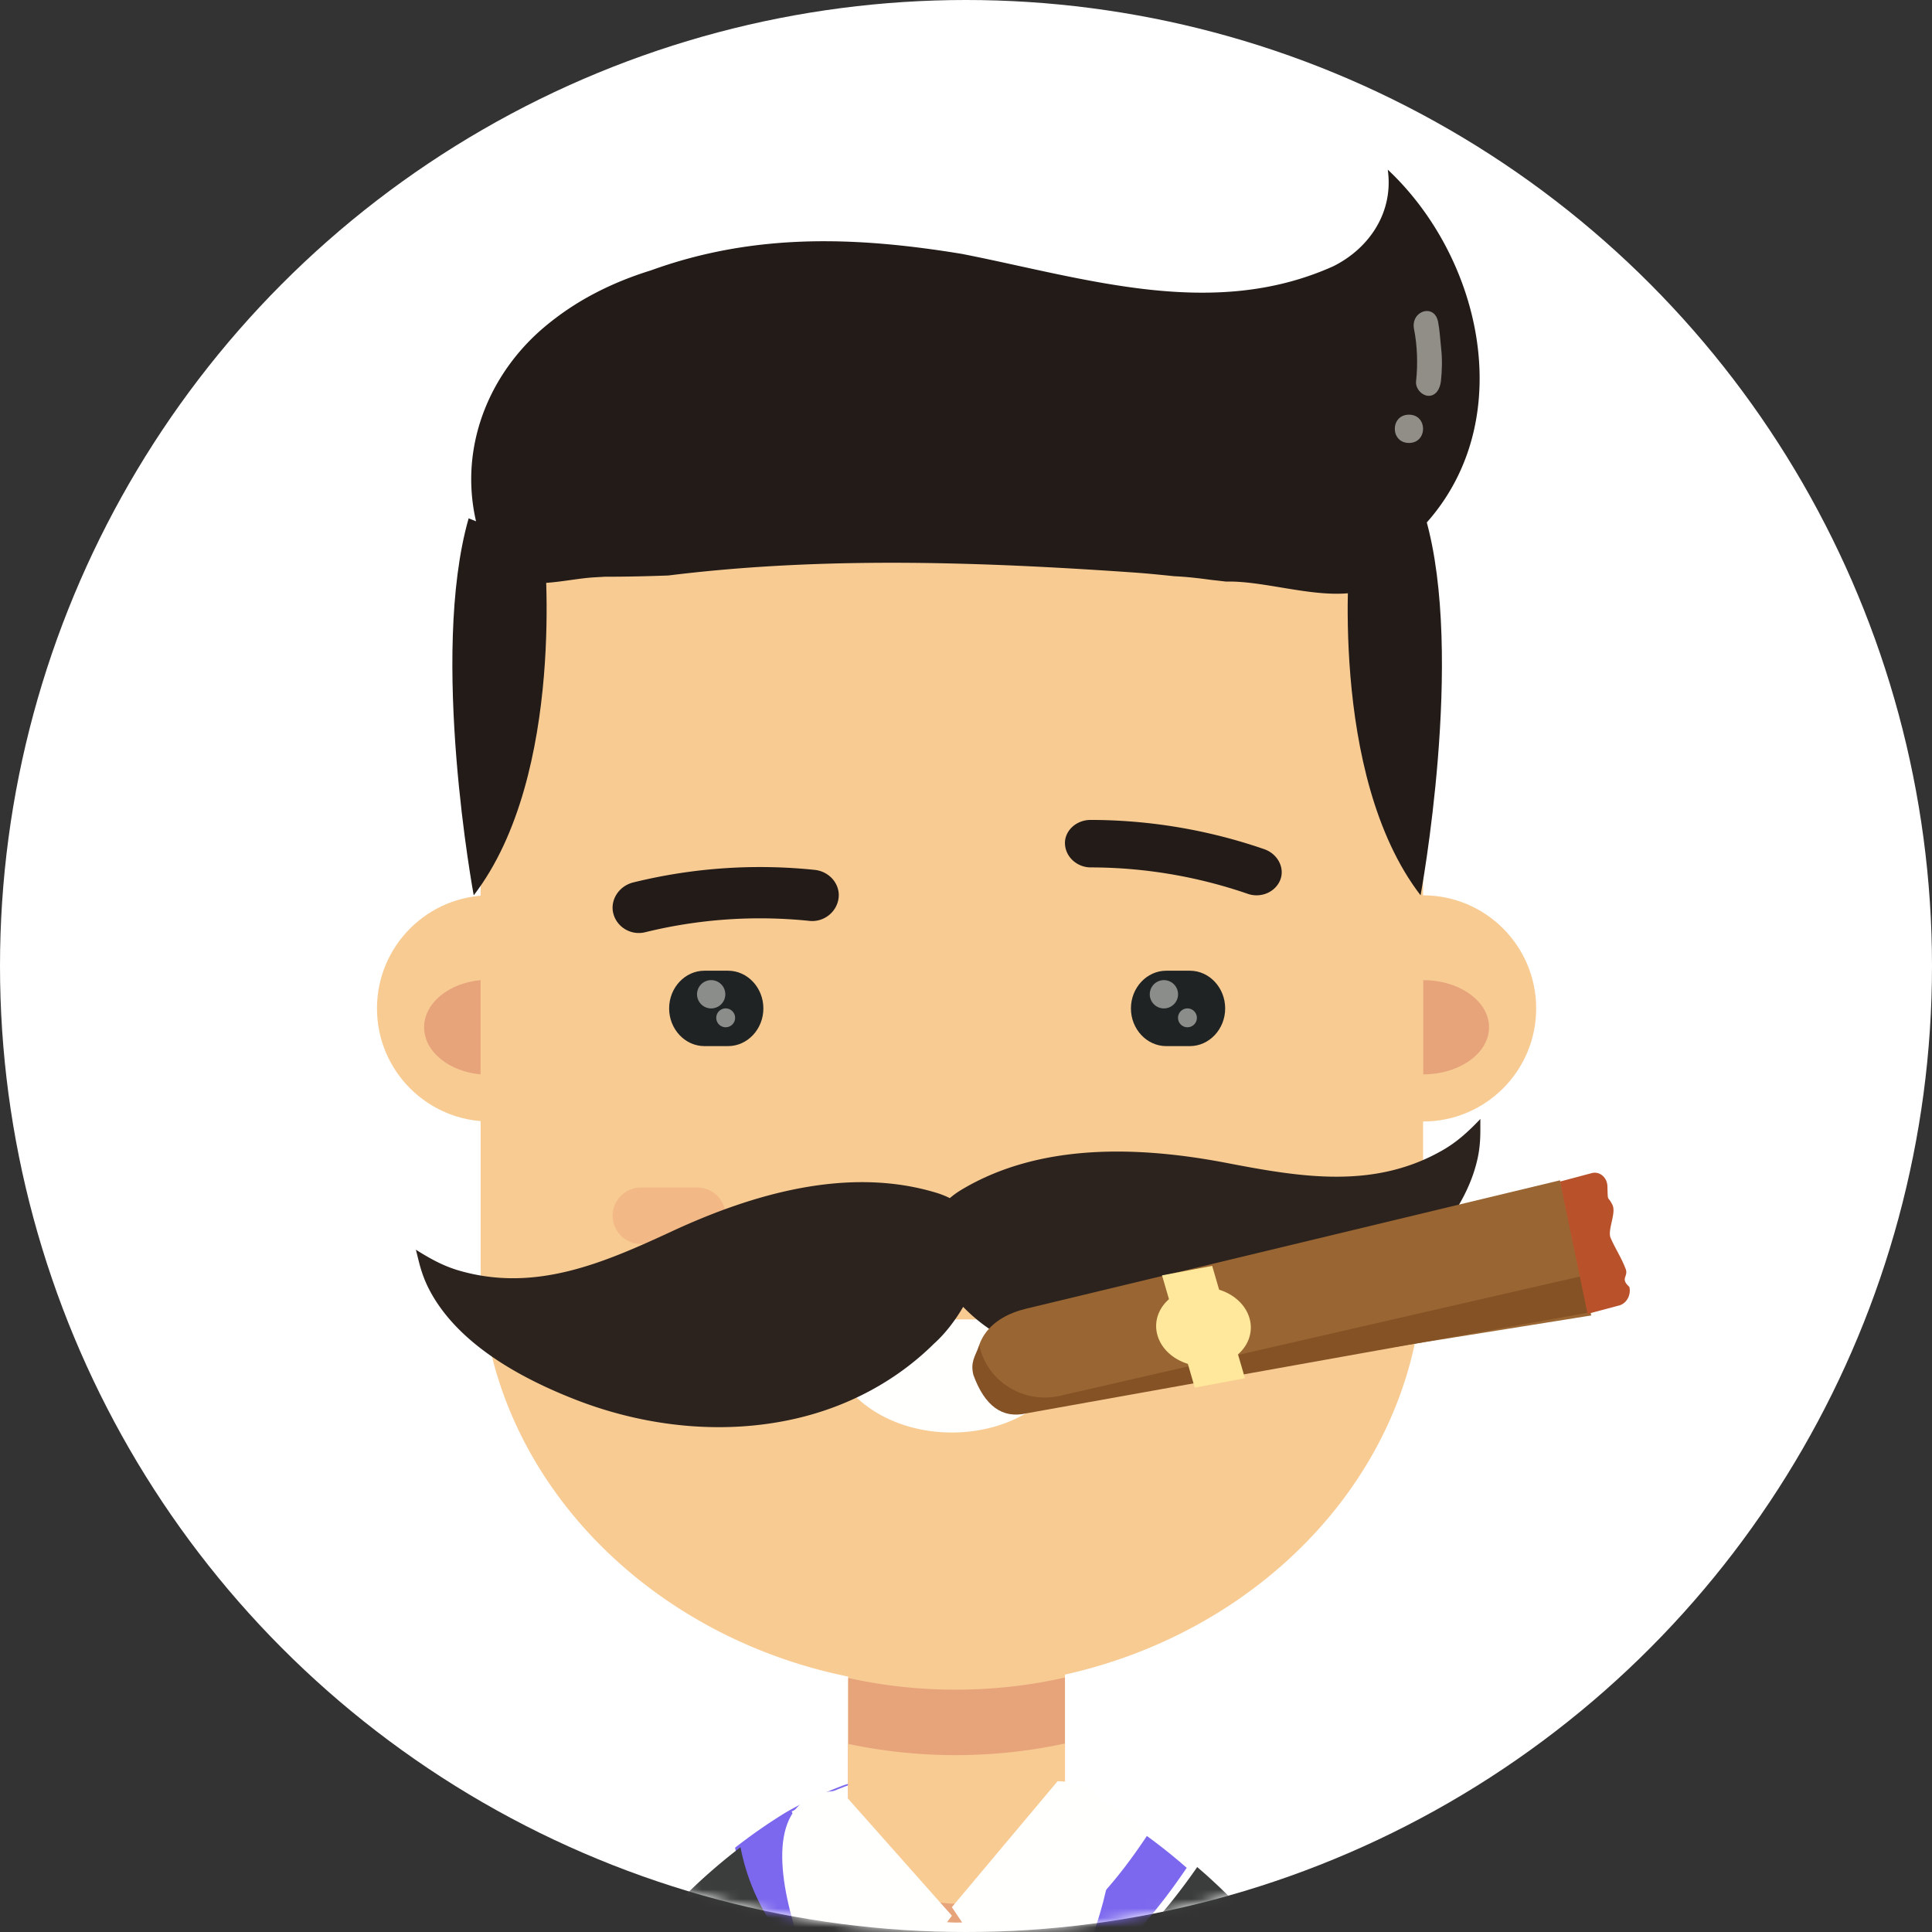 <svg width="205" height="205" xmlns="http://www.w3.org/2000/svg" xmlns:xlink="http://www.w3.org/1999/xlink"><rect width="100%" height="100%" fill="#333333" stroke="none"/><defs><circle id="a" cx="102.5" cy="102.5" r="102.5"/></defs><g fill="none" fill-rule="evenodd"><mask id="b" fill="#fff"><use xlink:href="#a"/></mask><use fill="#FFF" xlink:href="#a"/><g mask="url(#b)"><path d="M102.088 214.963c10.44-.578 18.144-8.36 23.828-16.77.364.32.726.644 1.084.973a58.048 58.048 0 0 0-9.08-6.877 41.756 41.756 0 0 0-6.183-2.89c-2.378-.791-4.754-.355-6.823.859v5.308l-.91-5.308c-2.069-1.214-12.024-1.65-14.402-.859a41.756 41.756 0 0 0-6.184 2.89A56.599 56.599 0 0 0 78 196.054c2.121 11.318 12.206 19.568 24.088 18.91" fill="#7B68EE"/><path fill="#3A3D3C" d="M78.005 196H78h.005M127 200l.02.02-.02-.02m-53-.845c.055-.05.11-.105.17-.155-.06.05-.115.105-.17.155m2-.945l.24-.21-.24.21m1-1.035c.07-.06.14-.12.21-.175-.07.055-.14.115-.21.175M144 222c-.079-.208-.155-.415-.24-.62-.102-.26-.213-.518-.321-.777a40.966 40.966 0 0 0-.646-1.488c-.094-.203-.184-.408-.278-.607-.131-.284-.266-.566-.4-.848l-.263-.532c-.15-.299-.298-.598-.45-.894-.056-.11-.117-.216-.173-.324a60.44 60.44 0 0 0-1.85-3.27c-.061-.1-.122-.2-.18-.299a56.677 56.677 0 0 0-.82-1.29c-.218-.335-.44-.67-.665-1.004a61.159 61.159 0 0 0-3.487-4.633l-.059-.071a63.289 63.289 0 0 0-.894-1.047l-.064-.077a60.87 60.87 0 0 0-5.07-5.14l-.01-.011a68.82 68.82 0 0 0-1.096-.96c-5.748 8.285-13.54 15.95-24.099 16.518-12.018.65-22.217-7.476-24.363-18.626l-.002.003a59.266 59.266 0 0 0-1.28 1.007c-.369.296-.731.598-1.094.902l-.14.12c-.362.31-.719.62-1.072.936-.036.029-.068.06-.1.088a60.133 60.133 0 0 0-6.29 6.577l-.16.191a65.12 65.12 0 0 0-.798 1.005c-.073.09-.143.182-.216.276a60.25 60.25 0 0 0-.742.984l-.228.313c-.243.328-.48.66-.713.994-.07.1-.138.202-.208.301a85.92 85.92 0 0 0-.704 1.036l-.129.202a59.321 59.321 0 0 0-2.186 3.609c-.04.07-.082.14-.12.21a58.38 58.38 0 0 0-.514.954 56.91 56.91 0 0 1-.266.5c-.152.294-.298.59-.444.883a55.814 55.814 0 0 0-.693 1.443l-.298.649c-.123.273-.243.549-.363.825-.099.23-.195.46-.292.694-.11.268-.222.532-.33.803A19.67 19.67 0 0 0 59 222h85"/><path d="M84.424 193.639c.787 9.817 10.415 16.934 20.125 15.06 7.585-1.464 13.187-7.831 17.451-14.357a56.435 56.435 0 0 0-3.047-1.994 42.62 42.62 0 0 0-6.306-2.941c-2.426-.806-4.848-.362-6.96.873v5.403l-.926-5.403c-2.11-1.235-12.262-1.68-14.687-.873A42.688 42.688 0 0 0 84 192.22c.227.4.38.874.424 1.418" fill="#FFFFFE"/><path d="M101.501 138C95.174 138 90 143.252 90 149.668v41.667C90 197.751 95.174 203 101.501 203c6.325 0 11.499-5.25 11.499-11.665v-41.667c0-6.416-5.174-11.668-11.499-11.668" fill="#F8CB93"/><path d="M101.501 204C95.174 204 90 198.65 90 192.112v-14.068a52.555 52.555 0 0 0 11.401 1.242c3.993 0 7.875-.446 11.599-1.286v14.112c0 6.538-5.174 11.888-11.499 11.888" fill="#E7A47B"/><path d="M64 107.001C64 113.63 58.63 119 52.001 119 45.374 119 40 113.63 40 107.001 40 100.374 45.374 95 52.001 95 58.63 95 64 100.374 64 107.001m75 0c0 6.628 5.374 11.999 12.001 11.999 6.628 0 11.999-5.37 11.999-11.999C163 100.374 157.63 95 151.001 95 144.374 95 139 100.374 139 107.001" fill="#F8CB93"/><path d="M51 114c-3.383-.31-6-2.43-6-5.001 0-2.569 2.617-4.688 6-4.999v10m100 0v-10c3.866 0 7 2.24 7 4.999 0 2.762-3.134 5.001-7 5.001" fill="#E7A47B"/><path d="M101 34c-27.501 0-50 20.162-50 44.803v55.394C51 158.838 73.499 179 101 179c27.498 0 50-20.162 50-44.803V78.803C151 54.162 128.498 34 101 34m.401 152.236A55.2 55.2 0 0 1 90 185.042v5.664C90 196.918 95.174 202 101.501 202c6.325 0 11.499-5.082 11.499-11.294V185a55.141 55.141 0 0 1-11.599 1.236" fill="#F8CB93"/><path d="M86.438 92.3a56.199 56.199 0 0 0-19.23 1.33c-1.594.39-2.534 1.963-2.104 3.393.427 1.432 1.923 2.245 3.345 1.896a50.98 50.98 0 0 1 17.456-1.204c1.452.148 2.83-.865 3.064-2.344.237-1.475-.898-2.901-2.53-3.071m29.298-5.3a56.718 56.718 0 0 1 18.385 3.096c1.497.515 2.248 2.054 1.698 3.33-.55 1.276-2.07 1.88-3.404 1.422a51.369 51.369 0 0 0-16.687-2.81c-1.414-.003-2.642-1.07-2.725-2.453-.086-1.382 1.147-2.588 2.733-2.585" fill="#221B18"/><path d="M74 132h-6c-1.65 0-3-1.35-3-3s1.35-3 3-3h6c1.65 0 3 1.35 3 3s-1.35 3-3 3m60 0h-6c-1.65 0-3-1.35-3-3s1.35-3 3-3h6c1.65 0 3 1.35 3 3s-1.35 3-3 3" fill="#F2B987"/><path d="M88.26 140a7.927 7.927 0 0 0-.26 2c0 5.522 5.82 10 13 10s13-4.478 13-10c0-.684-.092-1.353-.26-2H88.26" fill="#FFFFFE"/><path d="M77.254 103h-2.508c-2.06 0-3.746 1.8-3.746 4.002C71 109.2 72.686 111 74.746 111h2.508c2.06 0 3.746-1.8 3.746-3.998C81 104.8 79.314 103 77.254 103" fill="#202323"/><path d="M75.5 107a1.5 1.5 0 1 1-.001-2.999A1.5 1.5 0 0 1 75.5 107m1.502 2a1.002 1.002 0 0 1-1.002-.998 1 1 0 1 1 1.002.998" fill="#8A8D89"/><path d="M126.254 103h-2.508c-2.06 0-3.746 1.8-3.746 4.002 0 2.198 1.686 3.998 3.746 3.998h2.508c2.062 0 3.746-1.8 3.746-3.998 0-2.202-1.684-4.002-3.746-4.002" fill="#202323"/><path d="M123.499 107a1.5 1.5 0 1 1 1.501-1.499c0 .828-.674 1.499-1.501 1.499m2.499 2a.999.999 0 0 1 0-2 1 1 0 1 1 0 2" fill="#8A8D89"/><path d="M53.263 60.833c-.712-.538-1.323-1.328-1.78-2.46-3.547-8.758-.444-17.993 6.264-23.658a29.39 29.39 0 0 1 5.428-3.626c1.896-.99 3.874-1.773 5.897-2.401 8.407-3.047 16.638-3.51 24.822-2.798a93.86 93.86 0 0 1 4.1.449c1.366.176 2.735.382 4.104.607 13.109 2.584 26.567 7.066 39.384 1.302 3.847-1.921 6.409-5.766 5.77-10.248 9.825 9.207 13.768 26.063 4.49 37.035-.406.477-.832.943-1.272 1.397a17.39 17.39 0 0 1-.497.917 10.851 10.851 0 0 1-.788 1.794c-2.741 4.899-8.062 4.054-13.163 3.209-2.079-.344-4.12-.689-5.932-.642-.504-.058-.99-.119-1.491-.168-1.36-.188-2.698-.342-3.987-.4-.46-.046-.914-.095-1.369-.138a97.695 97.695 0 0 0-2.698-.24c-2.756-.194-5.512-.37-8.277-.521-13.806-.758-27.693-.874-41.355.821-2.252.081-4.501.133-6.75.133l-1.069.061c-3.234.183-7.232 1.534-9.831-.425" fill="#221B18"/><path d="M50.266 95s-4.718-25.389-.539-40l8.019 3.192S60.136 82.16 50.266 95m100.468 0s4.718-25.389.539-40l-8.019 3.192s-2.39 23.968 7.48 36.808" fill="#221B18"/><path d="M151.591 42h-.014c-.645-.008-1.412-.717-1.319-1.559.195-1.73.131-3.8-.216-5.503-.238-1.173.585-1.938 1.366-1.938.519 0 1.016.335 1.176 1.111.185.92.226 1.888.33 2.822.129 1.134.105 2.377-.021 3.508-.093.825-.524 1.559-1.302 1.559m-2.09 5c-2.003 0-2-3 0-3s1.997 3 0 3" fill="#918E88"/><path d="M89.227 190L101 203.268 89.959 218s-15.158-27.786-.732-28m22.993-1L101 202.366 110.863 217s15.111-27.787 1.357-28" fill="#FFFFFE"/><path d="M130.197 123.405c-9.228-1.772-19.788-2.19-28.175 2.835-.461.275-.87.576-1.24.889a9.41 9.41 0 0 0-1.418-.563c-9.355-2.845-19.5.114-28.025 4.066-7.274 3.37-14.502 6.527-22.598 4.195-1.623-.469-3.005-1.207-4.615-2.226.201.776.317 1.29.441 1.729.221.779.485 1.505.843 2.235 2.94 5.956 9.861 9.703 15.799 12.002 7.331 2.832 15.56 3.727 23.257 1.95 5.465-1.259 10.558-3.93 14.564-7.87.073-.073.15-.142.224-.21 1.001-.923 2.065-2.255 2.944-3.768 1.22 1.255 2.574 2.29 3.77 2.944.088.048.179.096.267.149 4.84 2.855 10.429 4.214 16.035 4.113 7.9-.137 15.666-2.997 22.095-7.519 5.205-3.666 11.015-8.977 12.426-15.467.171-.795.252-1.563.277-2.372.015-.456.003-.983.01-1.785-1.316 1.379-2.478 2.43-3.939 3.276-7.292 4.222-15.07 2.908-22.942 1.397z" fill="#2C231E"/><path d="M108.898 138.856c-3.807.915-5.986 3.47-5.092 7.337l1.517 1.321c2.618 2.328.893 2.398 4.699 1.483l58.822-9.417-3.316-14.341-56.63 13.617z" fill="#963"/><path d="M103.96 142.945l-.05-.204c-.465 1.232-.959 1.78-.626 3.155 1.204 3.298 3.073 4.655 5.61 4.073l59.969-10.749-.931-3.841-55.452 12.725c-3.805.873-7.62-1.436-8.52-5.159z" fill="#845225"/><path d="M172.896 136.573a2.738 2.738 0 0 0-.144-.157c-.799-.8.05-.985-.26-1.783-.497-1.28-1.07-2.092-1.587-3.27-.373-.852.626-2.64.185-3.522-.537-1.072-.477-.157-.53-1.955v-.02c-.031-.942-.83-1.61-1.661-1.39l-3.368.897 2.923 14.04 3.346-.891c.786-.21 1.276-1.082 1.096-1.95" fill="#B9522B"/><path d="M123.3 135.326l.736 2.525c-1.121.983-1.636 2.414-1.216 3.851.42 1.438 1.67 2.535 3.219 3.014l.736 2.525 5.323-1.005-.737-2.525c1.121-.983 1.636-2.414 1.216-3.851-.42-1.438-1.67-2.535-3.219-3.014l-.736-2.525-5.323 1.005" fill="#FFE89B"/></g></g></svg>